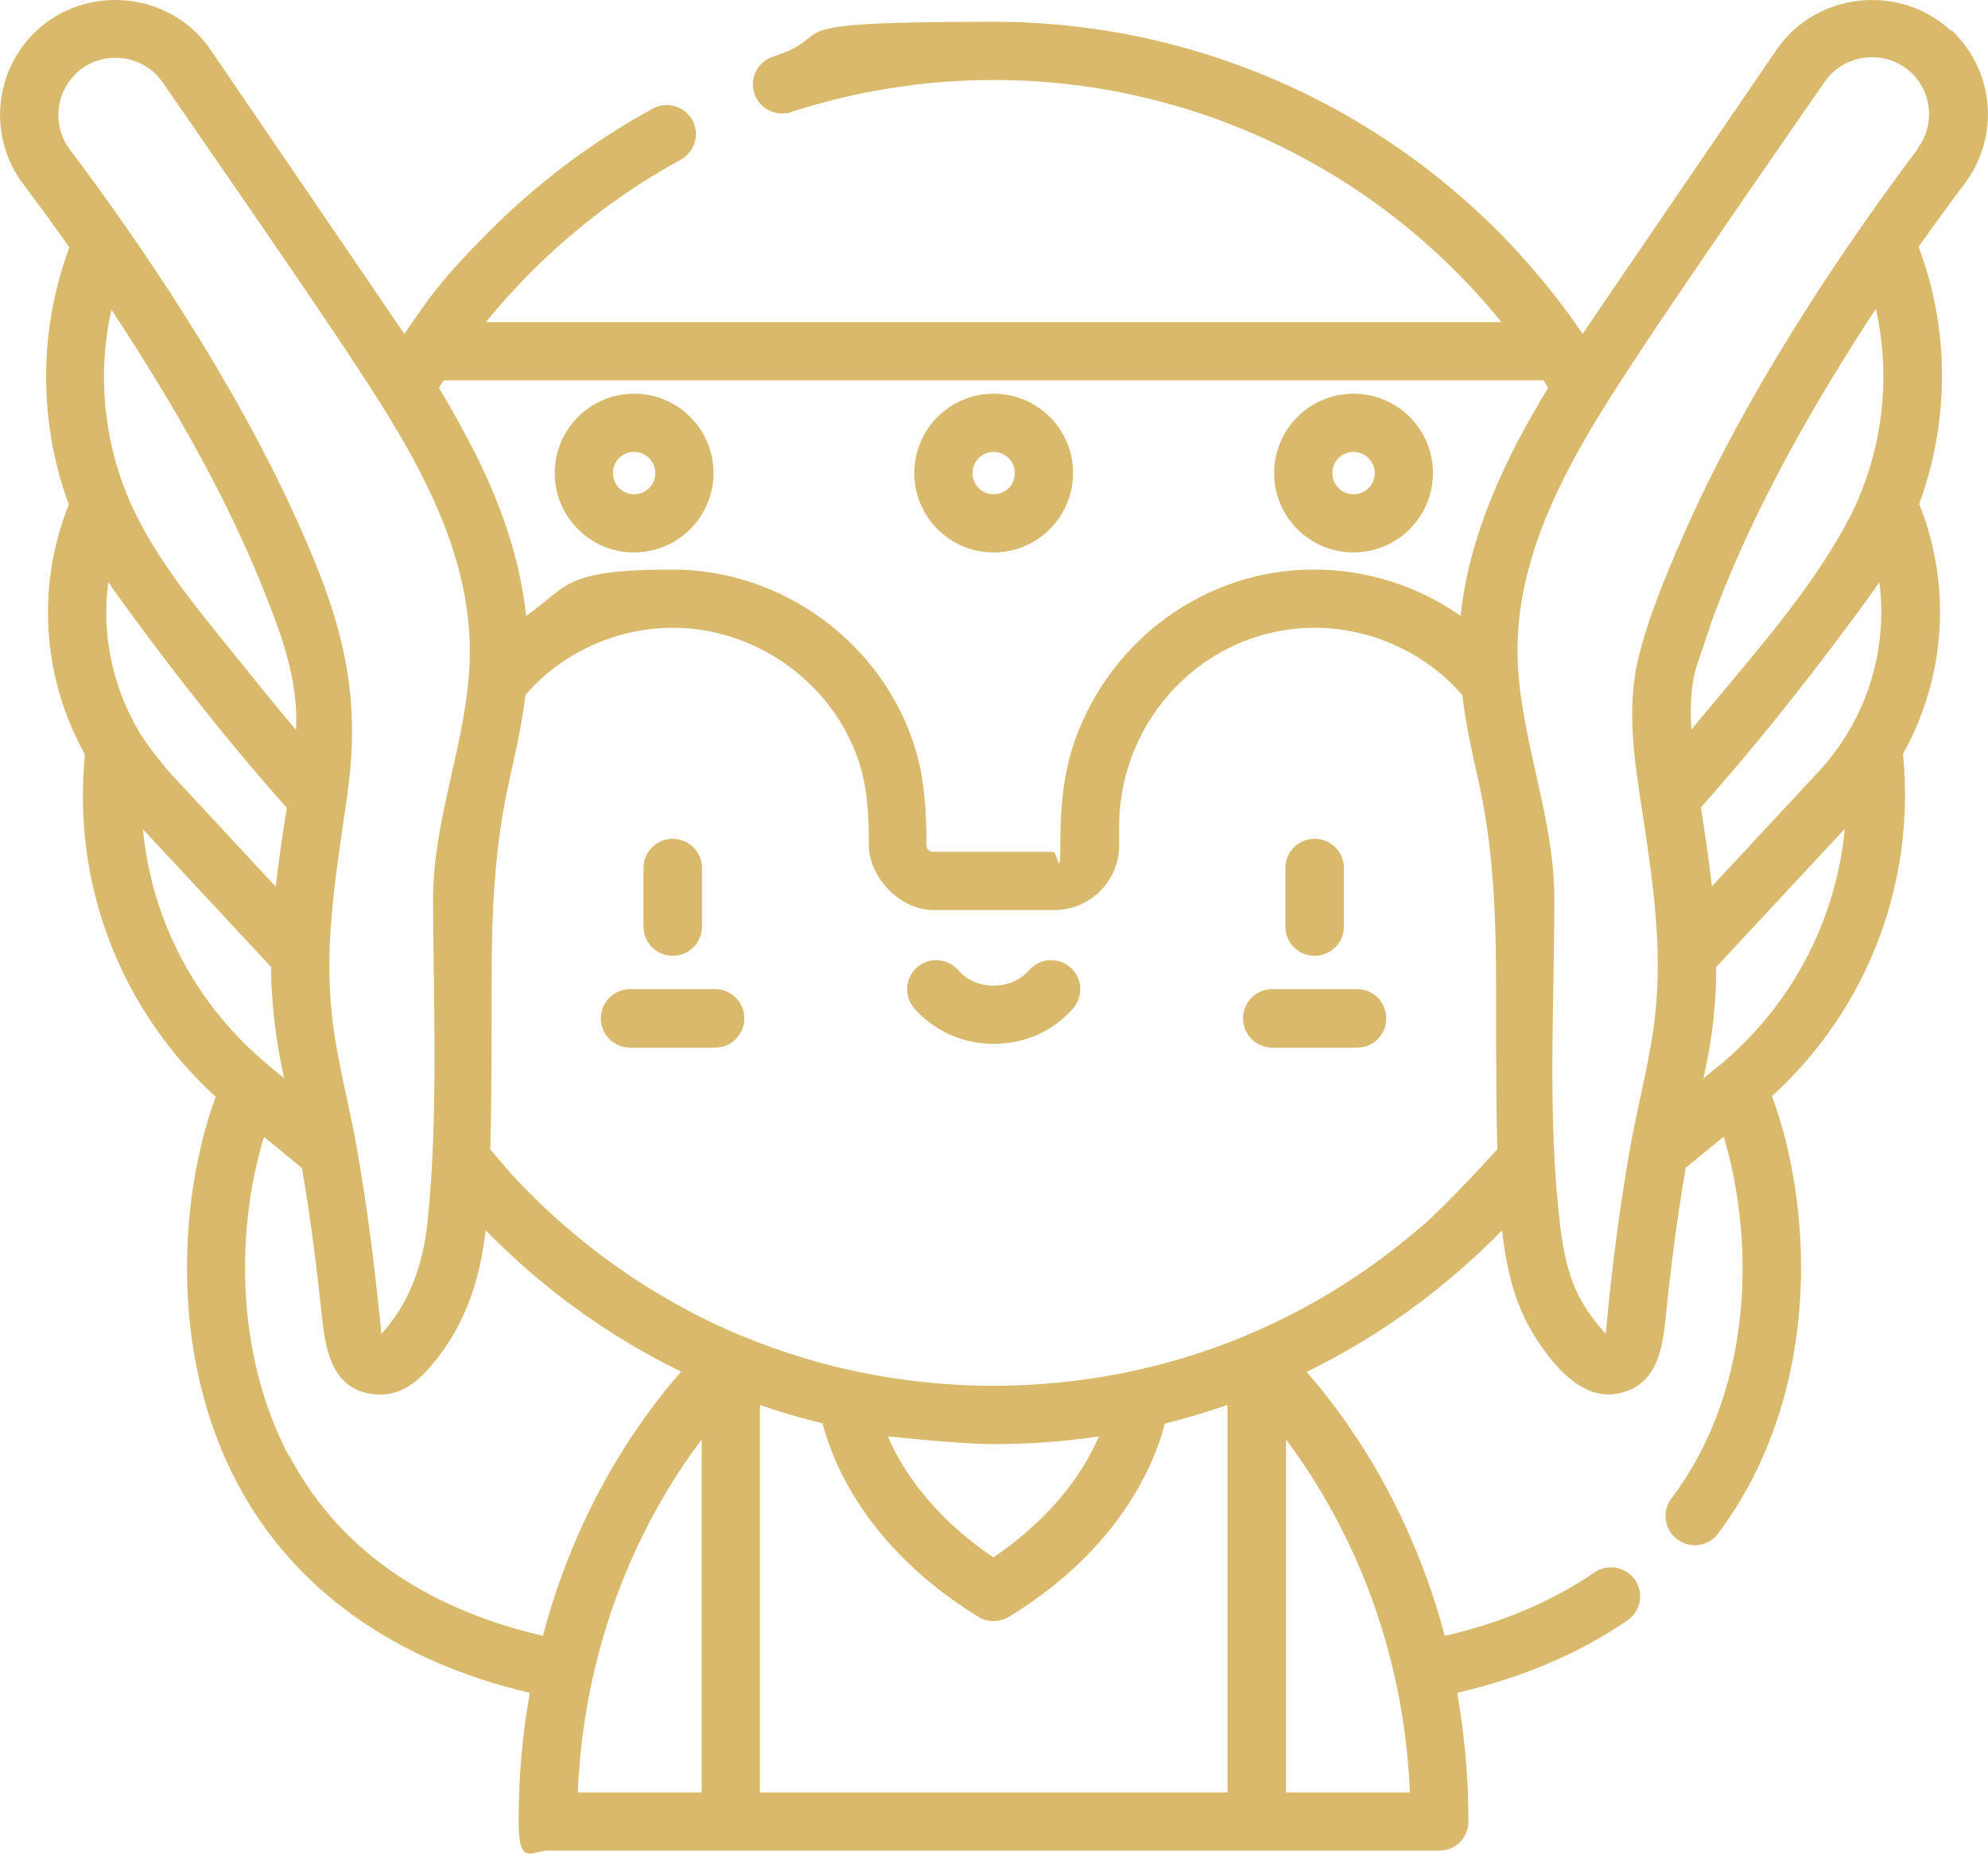 <?xml version="1.0" encoding="UTF-8"?><svg id="Layer_1" xmlns="http://www.w3.org/2000/svg" viewBox="0 0 638.6 595.6"><defs><style>.cls-1{fill:#d9ba6c;stroke-width:0px;}</style></defs><path class="cls-1" d="m203.7,177.5c14,0,25.5-11.4,25.5-25.5s-11.4-25.5-25.5-25.5-25.5,11.4-25.5,25.5,11.4,25.5,25.5,25.5Zm0-32.3c3.7,0,6.8,3,6.8,6.8s-3,6.8-6.8,6.8-6.8-3-6.8-6.8,3-6.8,6.8-6.8Z"/><path class="cls-1" d="m434.8,177.5c14,0,25.5-11.4,25.5-25.5s-11.4-25.5-25.5-25.5-25.5,11.4-25.5,25.5,11.4,25.5,25.5,25.5Zm0-32.3c3.7,0,6.8,3,6.8,6.8s-3,6.8-6.8,6.8-6.8-3-6.8-6.8,3-6.8,6.8-6.8Z"/><path class="cls-1" d="m319.2,177.5c14,0,25.5-11.4,25.5-25.5s-11.4-25.5-25.5-25.5-25.5,11.4-25.5,25.5,11.4,25.5,25.5,25.5Zm0-32.3c3.7,0,6.8,3,6.8,6.8s-3,6.8-6.8,6.8-6.8-3-6.8-6.8,3-6.8,6.8-6.8Z"/><path class="cls-1" d="m422.3,307.1c5.2,0,9.4-4.2,9.4-9.4v-18.8c0-5.2-4.2-9.4-9.4-9.4s-9.4,4.2-9.4,9.4v18.8c0,5.2,4.2,9.4,9.4,9.4Z"/><path class="cls-1" d="m436,317.8h-27.3c-5.2,0-9.4,4.2-9.4,9.4s4.2,9.4,9.4,9.4h27.3c5.2,0,9.3-4.2,9.3-9.4s-4.2-9.4-9.3-9.4Z"/><path class="cls-1" d="m216.1,307.1c5.2,0,9.4-4.2,9.4-9.4v-18.8c0-5.2-4.2-9.4-9.4-9.4s-9.4,4.2-9.4,9.4v18.8c0,5.2,4.2,9.4,9.4,9.4Z"/><path class="cls-1" d="m229.7,317.8h-27.3c-5.2,0-9.4,4.2-9.4,9.4s4.2,9.4,9.4,9.4h27.3c5.2,0,9.4-4.2,9.4-9.4s-4.2-9.4-9.4-9.4Z"/><path class="cls-1" d="m343.8,310.8c-3.9-3.4-9.8-3-13.2.9-2.8,3.2-6.9,5-11.4,5s-8.6-1.8-11.4-5c-3.4-3.9-9.3-4.3-13.2-.9-3.9,3.4-4.3,9.3-.9,13.2,6.3,7.2,15.6,11.4,25.5,11.4s19.2-4.1,25.5-11.4c3.4-3.9,3-9.8-.9-13.2Z"/><path class="cls-1" d="m626.7,9.9c-16.3-15.3-43.2-12.5-55.9,5.9,0,0-61.2,89.5-62.4,91.5C465.7,44.5,395,7,319.2,7s-48,3.8-70.9,11.2c-4.9,1.6-7.6,6.9-6,11.8,1.6,4.9,6.9,7.6,11.8,6,21-6.8,42.9-10.3,65.1-10.3,63.7,0,123.4,28.8,163.1,77.8H156.1c4.6-5.7,9.5-11.1,14.7-16.3,14.2-14.2,30.3-26.3,47.9-35.9,4.5-2.5,6.2-8.2,3.7-12.7s-8.2-6.2-12.7-3.7c-19.2,10.5-36.7,23.6-52.2,39.1s-19.5,21.4-27.6,33.3c-1.3-2-62.4-91.5-62.4-91.5C54.9-2.6,28-5.4,11.7,9.9-2.1,22.9-3.9,44.1,7.5,59.2c4.4,5.8,9.4,12.7,14.8,20.3-10,26.7-9.9,56.2-.2,82.6-10.6,26.5-8.4,56,5.2,80.3-4.2,41.5,11.3,82,42,110-12,32.7-14.8,83.2,6.9,124.1,18,34,50.4,57.2,94,67.4-2.3,12.7-3.6,26.5-3.6,41.3s4.2,9.4,9.4,9.4h286.4c5.2,0,9.3-4.2,9.3-9.4,0-14.8-1.4-28.6-3.6-41.3,21-4.9,39.3-12.7,54.7-23.3,4.3-2.9,5.3-8.8,2.4-13-2.9-4.2-8.8-5.3-13-2.4-13.4,9.2-29.5,16.1-48.1,20.4-6.4-24.1-16.8-47.1-31-67.6-4.9-7.1-9.6-12.9-13.4-17.2,15.1-7.4,29.5-16.5,42.8-27.3,7-5.7,13.7-11.7,20-18.2,1.8,15.6,5.1,26,11.5,35.6,6.4,9.7,16.5,21.2,29.5,15.7h0c10.3-4.5,10.9-16.9,11.9-26.6,1.3-12.4,3.2-27.9,6.1-44.8l12.2-10c9.2,30.5,11,79.2-16.8,116.3-3.1,4.1-2.3,10,1.9,13.1,4.1,3.1,10,2.3,13.1-1.9,16.1-21.4,25.2-48.5,26.5-78.4.9-21.6-2.4-43.8-9.2-62.1,30.7-28,46.2-68.5,42.1-110,13.6-24.3,15.8-53.8,5.2-80.3,9.7-26.4,9.9-55.9-.2-82.6,5.4-7.6,10.4-14.5,14.8-20.3,11.4-15.1,9.6-36.3-4.2-49.3l-.2.2Zm-170.5,384.5c-16.8,14.5-35.6,26.2-56.2,34.8-51.2,21.4-110.5,21.4-161.7,0h-.1s-.2,0-.3-.1c-28-11.8-53.2-29.6-73.8-52.1-.3-.3-6.2-7.2-6.6-7.7.3-11.3.4-24.6.4-41.1,0-26.5-.2-51.3,5.7-77.4,2-9.1,4.1-18.2,5.2-27.5.1-.1.2-.3.3-.4,11.8-13.4,29.2-21.2,47.1-21.2,26.1,0,50.4,17,59.2,41.6,3.3,9.2,3.7,18.6,3.7,28.3s9.4,20.8,20.9,20.8h38.7c11.5,0,20.8-9.4,20.8-20.8v-6c0-35.1,28.1-63.8,62.6-63.9h.2c18,0,35.7,8,47.4,21.6,1.2,9.5,3.2,18.6,5.2,27.5,5.1,22.5,5.7,45.5,5.7,68.4v.6c0,20.5,0,36.3.4,49.4-.3.4-16.1,17.8-24.6,25.1h-.2Zm-137.1,69.6c11.3,0,22.7-.8,33.9-2.5-4.4,10.3-13.9,25.3-33.9,38.9-20-13.6-29.5-28.6-33.9-38.9.4,0,23,2.5,33.9,2.5ZM495.8,122.2c.5.8,1,1.6,1.5,2.4-3.2,5.3-6.4,10.9-9.5,16.7-9.2,17.7-16.6,36.7-18.6,56.6-13.7-9.7-30.6-15-47.4-14.9-35,.1-64.9,22.8-76.3,54.3-4,11-4.9,22.5-4.9,34.3s-1,2.1-2.2,2.1h-38.7c-1.2,0-2.1-1-2.1-2.1,0-10.4-.5-20.8-3.5-30.8-10.3-34-42.6-57.8-78-57.8s-33.4,5.3-47.1,14.9c-1.9-18.1-7.9-35.1-15.6-50.7-3.8-7.7-8-15.2-12.4-22.6.5-.8,1-1.6,1.5-2.4h353.3ZM24.5,23.5c8.1-7.6,21.4-6.2,27.7,2.9,0,0,41.8,60.3,58.4,85.3,19.6,29.6,41.1,62.5,40.3,99.5v.4c-.7,26.3-11.8,51-11.8,77.4s1.9,69.6-1.8,103.9c-1.4,13.3-5.7,25.7-14.8,35.7,0-1.1-.5-5.8-.7-6.9-1.5-14.8-3.7-33.2-7.2-53h0c-2.5-14.4-6.7-29-8.1-43.7-2.4-23.6,1.9-47.1,5.2-70.5v-.4c4.2-30.1-1.4-52.7-13.4-80.3-21.5-50.1-55.4-98.6-75.9-125.8-5.6-7.5-4.7-18,2.1-24.4h0Zm63.4,174.3c4.4,11.8,7.9,24,7.2,36.7,0-.1-.2-.2-.3-.3-5.4-6.4-10.7-12.9-15.9-19.4-12.3-15.4-26-31.1-34.9-48.8h0c-10.3-20.5-13.2-44.1-8.2-66.5,20.4,31,39.2,63.5,52.1,98.4h0Zm-50.7-7.3c11.5,16,23.5,31.6,36,46.9,6.1,7.4,12.3,14.7,18.7,21.9,0,0,0,.2.2.2,0,.7-.9,6-1.2,7.9-.8,5.7-1.7,11.5-2.3,17.5l-34.4-37s-6.5-7.8-9.1-12.1c-8.9-14.7-12.6-31.9-10.3-48.8h0c.8,1.2,1.5,2.3,2.3,3.4h0Zm8.6,75.8l41.3,44.4c0,2.8,0,5.7.3,8.6.5,9.1,1.9,18.2,3.9,27.2l-4.8-4c-23.5-19.4-37.9-46.7-40.6-76.3h-.1Zm47,201.5c-17.6-33.3-16.8-73.9-8-102.5l4.9,4,7.3,6c2.9,16.9,4.8,32.5,6.1,44.9,1.2,11.7,2.6,26.4,17.3,27.8h0c7.6.7,13-3.3,17.7-8.7,11-12.7,16-27.4,17.9-44,18.4,18.8,39.6,34.1,62.8,45.4-12.4,14.1-33.3,42.6-44.4,84.9-38.5-9-65.9-28.4-81.5-57.9h0Zm132.6-5.3v113.4h-39.8c2.3-54.3,24.2-92.8,39.8-113.4h0Zm18.7-11.1c6.6,2.3,13.3,4.3,20.1,5.9,3.3,12.6,14.2,40.1,50.1,62.2,3,1.8,6.8,1.8,9.8,0,35.9-22,46.8-49.5,50.1-62.1,6.8-1.7,13.5-3.7,20.1-6v124.5h-150.2v-124.5h0Zm169,124.5v-113.4c15.5,20.7,37.5,59.1,39.8,113.4h-39.8Zm138.9-233.4l-4.8,4c.2-.7.3-1.3.4-2,2.5-11.1,3.7-22.4,3.7-33.8l41.3-44.4c-2.8,29.5-17.1,56.9-40.6,76.3h0Zm51.7-155.5c2.2,16.9-1.4,34.1-10.3,48.7-2.6,4.3-5.7,8.4-9.1,12.1l-34.4,37c-.4-4-1-8-1.5-11.9,0,0-1.8-12-2-13.5,0,0,2.5-2.8,3.6-4.1,16.5-18.8,32-38.5,46.8-58.6,2.3-3.2,4.7-6.4,6.9-9.6h0c0-.1,0-.1,0-.1Zm-1.1-87.7c5,22.4,2.1,46-8.2,66.5h0c-11.7,22.6-29.3,42.3-45.4,61.8-.4.4-4,4.8-5.4,6.5,0,.1-.2.2-.3.3-.5-8.3,0-15.9,2.3-22.2,1.9-5.2,3.4-10.5,5.4-15.7,12.9-34.5,33.3-69.5,51.6-97.3h0Zm13.4-51.4c-20.5,27.2-54.4,75.8-76.1,126-5.3,12.3-10.6,24.9-13.7,38-4.1,17.2-.7,35.3,1.9,52.5,3,20,5.8,40.3,3.7,60.6-1.5,14.9-5.6,29.3-8.2,44-3.4,19.6-5.7,37.8-7.1,52.4-.2,2.4-.5,4.7-.7,7.1-8.3-9.2-12.5-17.1-14.6-34.4-4.2-34.8-1.9-70.3-1.9-105.3h0c0-25.6-10.3-49.6-11.7-74.9-2.1-38,20.2-72.1,40.2-102.4,16.5-25,58.4-85.3,58.4-85.3,6.3-9.1,19.6-10.5,27.7-2.9,6.8,6.4,7.7,16.9,2.1,24.4v.2Z"/></svg>